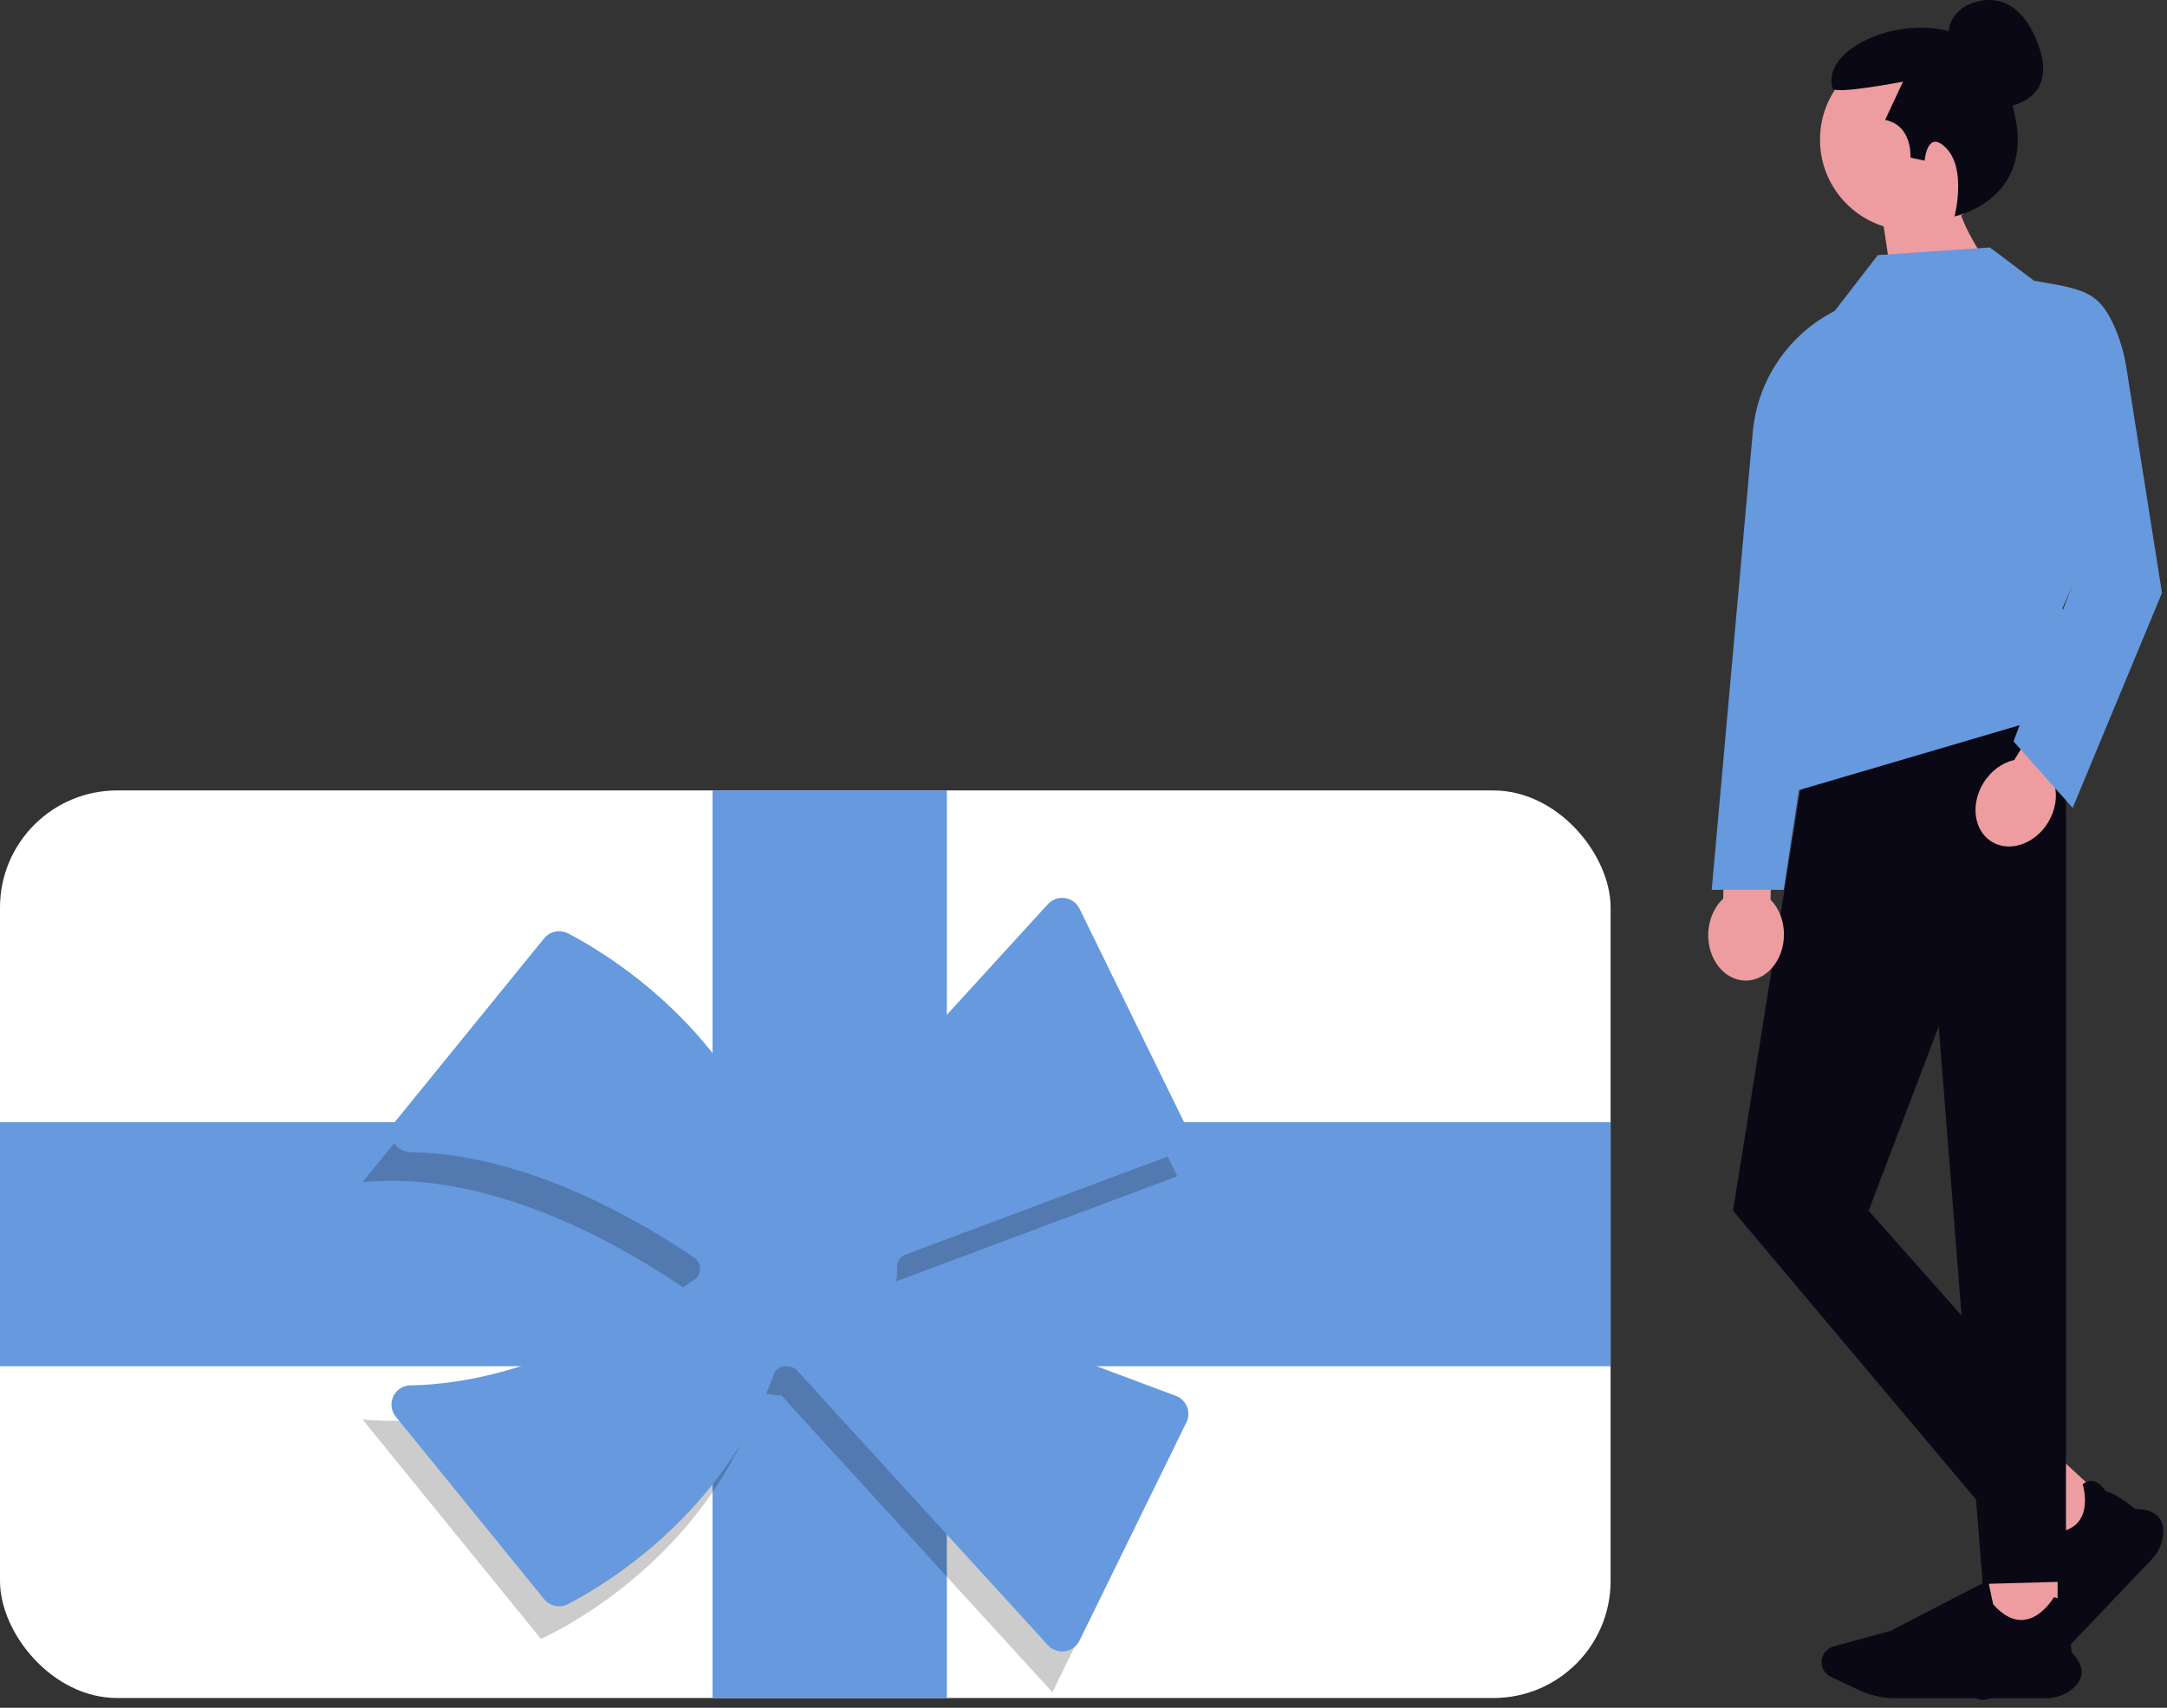 <svg width="222" height="175" viewBox="0 0 222 175" fill="none" xmlns="http://www.w3.org/2000/svg">
<rect x="0" y="0" width="222" height="175" fill="#333333" stroke="none"/>
<rect y="81" width="165" height="93" rx="12" fill="white"/>
<path d="M97 81H73V174H97V81Z" fill="#6699DD"/>
<path d="M165 115H0V140H165V115Z" fill="#6699DD"/>
<path opacity="0.2" d="M77.965 142.706C78.636 142.878 79.334 142.98 80.053 143.005L107.812 173.411L120.607 147.277L89.816 135.759C90.022 134.972 90.143 134.15 90.143 133.298C90.143 132.846 90.102 132.405 90.042 131.969L120.607 120.535L107.812 94.402L81.144 123.612C80.896 123.593 80.648 123.574 80.395 123.574C79.555 123.574 78.743 123.692 77.965 123.891C72.355 105.986 55.415 98.656 55.415 98.656L37.137 121.143C50.582 119.802 64.347 127.992 70.691 132.42C70.665 132.71 70.647 133.002 70.647 133.298C70.647 133.595 70.665 133.887 70.691 134.177C64.347 138.605 50.582 146.795 37.137 145.454L55.415 167.941C55.415 167.941 72.355 160.611 77.965 142.706Z" fill="black"/>
<path d="M108.814 169.23C108.262 169.23 107.731 169 107.353 168.586L81.65 140.432C81.438 140.2 81.129 140.053 80.781 140.018L80.67 140.006C80.042 139.937 79.469 140.276 79.272 140.832C74.199 155.18 61.847 162.483 58.183 164.379C57.357 164.808 56.332 164.592 55.744 163.867L40.55 145.174C40.068 144.582 39.971 143.783 40.295 143.09C40.615 142.407 41.281 141.976 42.033 141.965C53.779 141.784 65.32 135.096 71.155 131.125C71.505 130.886 71.715 130.473 71.714 130.022C71.715 129.55 71.506 129.137 71.155 128.898C65.321 124.928 53.781 118.24 42.032 118.059C41.281 118.047 40.615 117.616 40.295 116.933C39.971 116.239 40.068 115.441 40.55 114.849L55.744 96.156C56.333 95.433 57.358 95.217 58.182 95.643C61.847 97.54 74.196 104.842 79.27 119.186C79.467 119.741 80.029 120.088 80.594 120.02C81.21 119.942 81.823 119.925 82.415 119.969L107.353 92.652C107.795 92.169 108.446 91.935 109.094 92.029C109.743 92.122 110.302 92.528 110.59 93.115L121.544 115.49C121.788 115.988 121.81 116.569 121.604 117.084C121.399 117.599 120.982 118.006 120.462 118.2L92.73 128.574C92.22 128.765 91.887 129.262 91.901 129.811L91.903 130.011C91.903 130.442 91.873 130.879 91.814 131.312C91.738 131.869 92.086 132.424 92.641 132.632L120.463 143.039C120.983 143.234 121.399 143.64 121.605 144.156C121.81 144.671 121.788 145.251 121.544 145.75L110.59 168.124C110.302 168.712 109.743 169.118 109.094 169.21C109.001 169.224 108.907 169.23 108.814 169.23Z" fill="#6699DD"/>
<path d="M216.498 154.471L211.557 159.659L206.292 154.791L211.233 149.604L216.498 154.471Z" fill="#ED9DA0"/>
<path d="M220.443 159.784L209.942 170.81C209.045 171.753 207.924 172.497 206.7 172.964L203.773 174.08C203.167 174.31 202.47 174.177 201.997 173.739C201.442 173.226 201.301 172.404 201.655 171.74L204.471 166.458L207.476 155.745L207.509 155.765C208.327 156.268 209.566 157.024 209.655 157.056C211.211 157.111 212.325 156.72 212.966 155.893C214.085 154.451 213.375 152.149 213.368 152.126L213.362 152.108L213.376 152.096C213.702 151.818 214.046 151.706 214.397 151.765C215.143 151.89 215.676 152.727 215.754 152.856C216.454 152.827 218.603 154.509 218.776 154.646C219.831 154.643 220.604 154.893 221.074 155.389C221.485 155.823 221.664 156.439 221.606 157.22C221.536 158.159 221.123 159.07 220.443 159.784Z" fill="#090814"/>
<path d="M210.794 160.444H203.574V167.557H210.794V160.444Z" fill="#ED9DA0"/>
<path d="M209.562 174.027H194.215C192.903 174.027 191.585 173.731 190.403 173.171L187.574 171.831C186.989 171.554 186.611 170.962 186.611 170.323C186.611 169.573 187.123 168.909 187.857 168.709L193.694 167.118L203.679 161.947L203.686 161.984C203.873 162.916 204.163 164.324 204.199 164.409C205.223 165.565 206.275 166.098 207.326 165.993C209.159 165.81 210.377 163.725 210.389 163.704L210.398 163.687L210.417 163.689C210.846 163.733 211.163 163.904 211.36 164.196C211.778 164.817 211.523 165.774 211.481 165.918C211.982 166.401 212.207 169.096 212.224 169.313C212.948 170.069 213.292 170.796 213.246 171.473C213.207 172.066 212.873 172.616 212.256 173.108C211.513 173.701 210.556 174.027 209.562 174.027Z" fill="#090814"/>
<path d="M211.651 70.858L186.068 70.871L177.541 124.07L203.124 154.476L211.651 146.875L191.433 124.07L211.651 70.858Z" fill="#090814"/>
<path d="M196.53 78.7L211.651 70.858V162.078L203.123 162.312L196.53 78.7Z" fill="#090814"/>
<path d="M181.384 92.191L181.564 83.887L176.715 83.782L176.535 92.086C175.631 92.926 175.033 94.231 175.001 95.71C174.945 98.298 176.636 100.434 178.778 100.481C180.921 100.527 182.703 98.467 182.759 95.878C182.791 94.399 182.251 93.07 181.384 92.191Z" fill="#ED9DA0"/>
<path d="M204.375 11.095C204.375 11.095 211.334 11.079 208.734 4.374C206.134 -2.332 201.293 0.67 201.293 0.67C201.293 0.67 199.253 1.748 199.674 4.152" fill="#090814"/>
<path d="M205.071 14.311C205.071 9.17 200.903 5.002 195.762 5.002C190.62 5.002 186.452 9.17 186.452 14.311C186.452 18.481 189.194 22.01 192.973 23.195L194.772 35.089L203.947 27.444C203.947 27.444 201.965 24.919 200.902 22.072C203.414 20.405 205.071 17.552 205.071 14.311Z" fill="#ED9DA0"/>
<path d="M200.234 22.175C200.234 22.175 201.471 17.436 199.449 15.256C197.432 13.082 197.172 16.465 197.172 16.465L195.716 16.149C195.716 16.149 195.97 12.858 193.122 12.289L194.957 8.366C194.957 8.366 187.932 9.73 187.738 9.05C186.215 3.696 200.749 -0.877 204.765 7.29C211.009 19.994 200.234 22.175 200.234 22.175Z" fill="#090814"/>
<path d="M192.011 30.469C185.253 31.79 180.18 37.417 179.564 44.276L175.357 91.184H182.74L192.011 30.469Z" fill="#6699DD"/>
<path d="M185.031 67.842L183.881 81.087L215.091 71.907L211.288 62.335L218.369 46.074L203.914 25.355L192.374 26.142L187.916 31.912" fill="#6699DD"/>
<path d="M210.482 80.42L214.835 73.346L210.705 70.805L206.352 77.879C205.147 78.146 203.972 78.97 203.197 80.23C201.84 82.435 202.219 85.133 204.044 86.256C205.869 87.379 208.448 86.501 209.805 84.296C210.581 83.036 210.787 81.616 210.482 80.42Z" fill="#ED9DA0"/>
<path d="M201.554 25.617L204.07 25.513L208.373 28.764C213.471 29.634 214.949 29.877 216.511 33.245C217.168 34.66 217.603 36.168 217.846 37.708L221.486 60.761L212.337 82.791L206.275 75.972L212.755 58.748L211.679 54.628" fill="#6699DD"/>
</svg>
